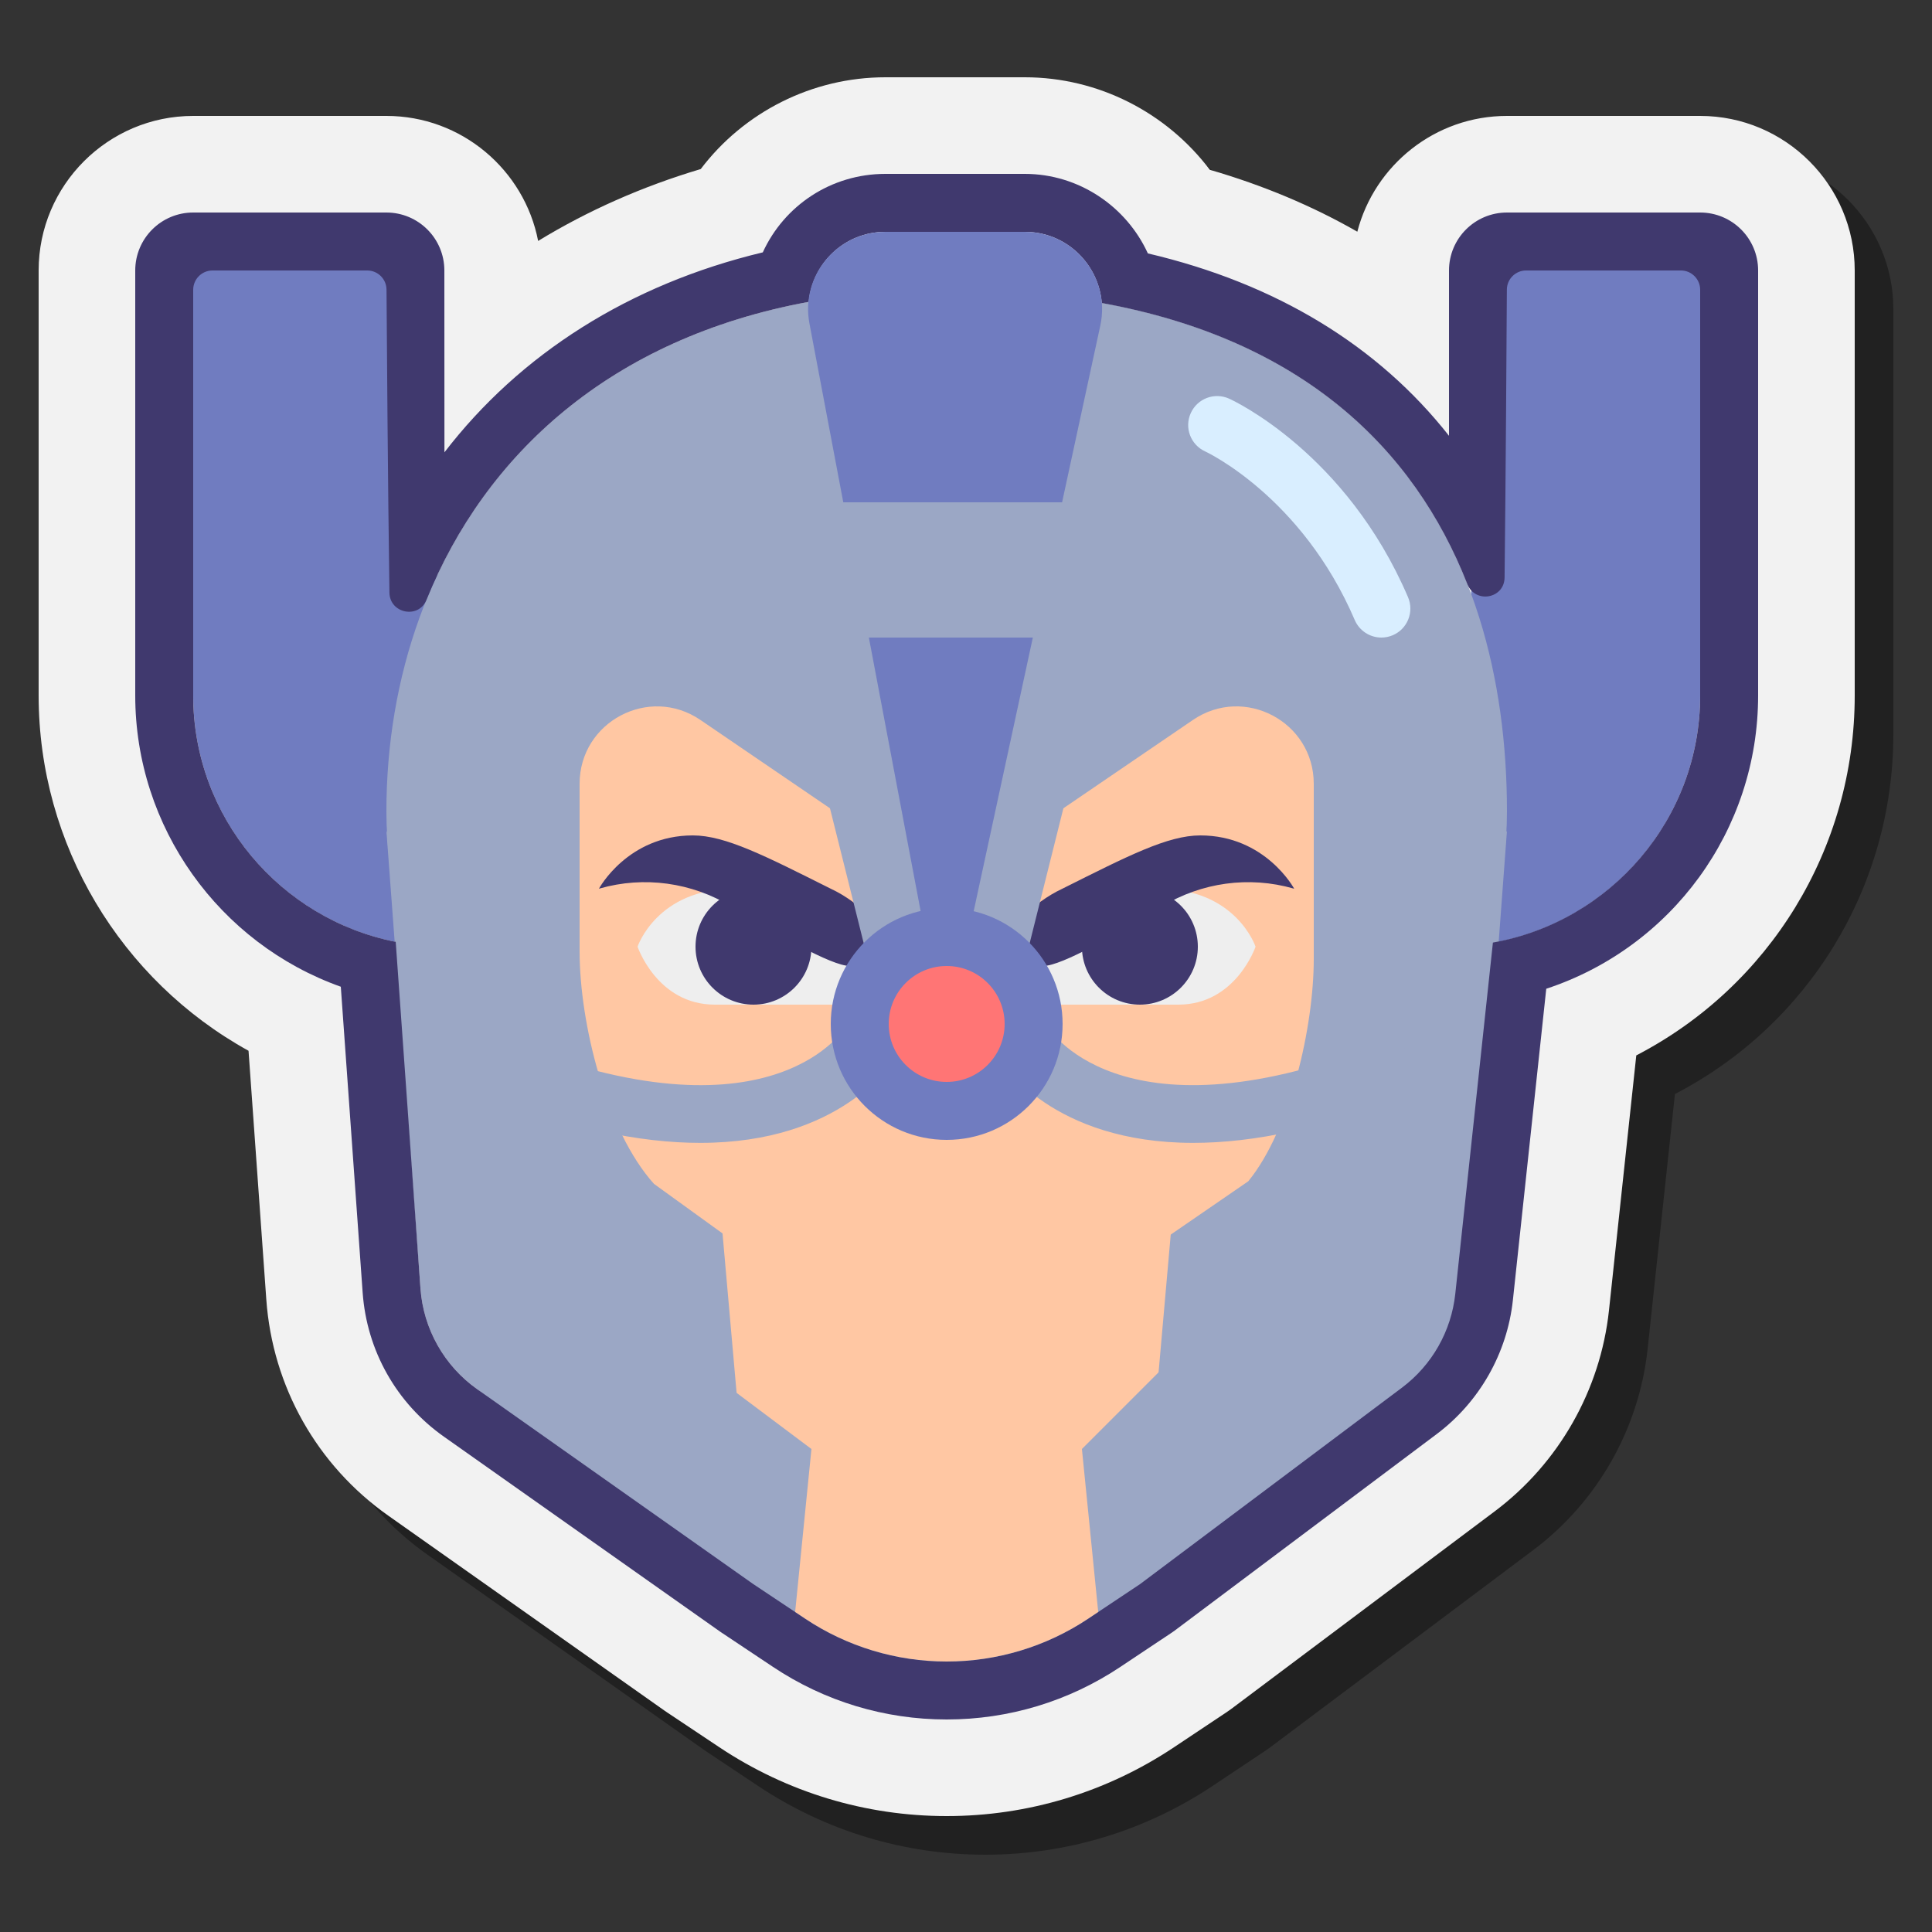 <svg xmlns="http://www.w3.org/2000/svg"  viewBox="0 0 100 100" width="100px" height="100px"><rect x="0" y="0" width="100" height="100" fill="#333333" stroke="none"/><g id="Слой_2"><path d="M90,8H80c-3.719,0-6.853,2.55-7.745,5.993c-2.32-1.33-4.867-2.4-7.634-3.204C62.378,7.819,58.84,6,55.043,6h-7.215 c-3.795,0-7.325,1.804-9.558,4.75c-3.028,0.903-5.848,2.152-8.416,3.721C27,13,25.889,8,22,8H12c-4.411,0-8,3.589-8,8v22 c0,7.714,7,13,10.864,18.388l0.92,12.875c0.322,4.505,2.623,8.582,6.312,11.186l14.291,10.088 c0.063,0.045,0.121,0.084,0.18,0.123l2.668,1.779C42.73,94.768,46.798,96,51,96s8.27-1.232,11.766-3.562l2.672-1.781 c0.12-0.08,0.242-0.166,0.362-0.256l13.565-10.173c3.317-2.488,5.473-6.279,5.915-10.402l1.414-13.199 C93.57,53.067,98,45.943,98,38V16C98,11.589,94.411,8,90,8z" opacity=".35"/><path fill="#f2f2f2" d="M88,6H78c-3.719,0-6.853,2.55-7.745,5.993c-2.32-1.33-4.867-2.4-7.634-3.204C60.378,5.819,56.84,4,53.043,4 h-7.215c-3.795,0-7.325,1.804-9.558,4.75c-3.028,0.903-5.848,2.152-8.416,3.721C27.139,8.789,23.889,6,20,6H10 c-4.411,0-8,3.589-8,8v22c0,7.714,4.253,14.738,10.864,18.388l0.92,12.875c0.322,4.505,2.623,8.582,6.312,11.186l14.291,10.088 c0.063,0.045,0.121,0.084,0.18,0.123l2.668,1.779C40.73,92.768,44.798,94,49,94s8.27-1.232,11.766-3.562l2.672-1.781 c0.12-0.08,0.242-0.166,0.362-0.256l13.565-10.173c3.317-2.488,5.473-6.279,5.915-10.402l1.414-13.199 C91.57,51.067,96,43.943,96,36V14C96,9.589,92.411,6,88,6z"/><path fill="#707cc0" d="M23,49c-7.168,0-13-5.832-13-13V14h10l3,18c0,1.654-1.654,7,0,7V49z"/><path fill="#707cc0" d="M75,49V39c1.654,0,1-5.346,1-7l2-18h10v22C88,43.168,82.168,49,75,49z"/><path fill="#9ba7c5" d="M78,42c0-13.807-7-27-29-27c-20,0-29,13.193-29,27s15.193,37,29,37S78,55.807,78,42z"/><path fill="#ffc7a3" d="M39,82l2.672,1.781C43.842,85.228,46.392,86,49,86h0c2.608,0,5.158-0.772,7.328-2.219L59,82l3-34H36L39,82z"/><path fill="#ffc7a3" d="M39,65l-5.149-3.722C31.372,58.524,30,52.95,30,49.244v-8.675c0-3.214,3.598-5.115,6.253-3.305L52,48L39,65 z"/><path fill="#ffc7a3" d="M59,65l5.609-3.856C66.802,58.464,68,53.108,68,49.646v-9.077c0-3.214-3.598-5.115-6.253-3.305L46,48L59,65 z"/><path fill="#9ba7c5" d="M42,75l-1,10L24.709,71.912c-1.715-1.21-2.796-3.126-2.945-5.22L20,43l10,23L42,75z"/><path fill="#9ba7c5" d="M56,75l1,10l16.291-13.088c1.715-1.21,2.796-3.126,2.945-5.22L78,43L65,66L56,75z"/><path fill="#9ba7c5" d="M36.241,59.155c-3.06,0-6.944-0.727-11.821-2.772l1.16-2.766c13.943,5.846,17.98-0.148,18.145-0.406 l2.562,1.561C46.138,55.02,43.538,59.155,36.241,59.155z"/><path fill="#9ba7c5" d="M61.759,59.155c-7.298,0-9.896-4.136-10.045-4.384l2.562-1.561c0.165,0.258,4.202,6.252,18.145,0.406 l1.16,2.766C68.704,58.428,64.818,59.155,61.759,59.155z"/><path fill="#40396e" d="M53.043,12c2.146,0,3.825,1.669,3.983,3.683c10.344,1.883,16.157,7.508,18.921,14.546 c0.404,1.028,1.917,0.768,1.93-0.337c0.063-5.458,0.104-12.361,0.118-14.899c0.003-0.55,0.45-0.994,1-0.994H87 c0.552,0,1,0.448,1,1v21c0,6.391-4.641,11.708-10.727,12.788l-1.948,18.185c-0.207,1.931-1.207,3.689-2.76,4.854L59,82 l-2.672,1.781C54.158,85.228,51.608,86,49,86s-5.158-0.772-7.328-2.219L39,82L24.709,71.912c-1.715-1.21-2.796-3.127-2.946-5.22 L20.482,48.75C14.516,47.574,10,42.306,10,36V15c0-0.552,0.448-1,1-1h8.006c0.55,0,0.996,0.443,1,0.993 c0.017,2.656,0.07,10.102,0.151,15.683c0.016,1.079,1.51,1.377,1.916,0.376c3.038-7.492,9.49-13.532,19.788-15.428 C42.049,13.633,43.709,12,45.828,12H53.043 M53.043,9h-7.215c-2.81,0-5.238,1.64-6.346,4.062 c-6.918,1.658-12.57,5.269-16.478,10.35L23,14c0-1.657-1.343-3-3-3H10c-1.657,0-3,1.343-3,3v22 c0,6.828,4.356,12.837,10.64,15.073l1.131,15.833c0.215,3.003,1.748,5.721,4.208,7.457L37.27,84.451 c0.022,0.015,0.044,0.03,0.066,0.045l2.672,1.781C42.679,88.059,45.789,89,49,89s6.321-0.941,8.992-2.723l2.672-1.781 c0.046-0.031,0.092-0.063,0.136-0.096l13.564-10.173c2.211-1.659,3.648-4.186,3.943-6.935l1.727-16.114 C86.506,49.044,91,42.985,91,36V14c0-1.657-1.343-3-3-3H78c-1.657,0-3,1.343-3,3v8.557c-3.665-4.658-8.933-7.88-15.587-9.441 C58.303,10.686,55.841,9,53.043,9L53.043,9z"/><path fill="#d9eeff" d="M71.501,33c-0.582,0-1.136-0.34-1.38-0.909c-2.739-6.392-7.692-8.703-7.742-8.726 c-0.754-0.343-1.087-1.231-0.744-1.986c0.343-0.754,1.23-1.087,1.986-0.744c0.246,0.111,6.065,2.826,9.258,10.274 c0.326,0.762-0.026,1.644-0.788,1.97C71.898,32.961,71.698,33,71.501,33z"/><path fill="#eee" d="M44,52c0,0-4.018,0-7,0s-4-3-4-3s1-3,5-3C47,46,44,52,44,52z"/><path fill="#40396e" d="M44,50c1.333,0,2.005-1.625,1.047-2.552C44.476,46.896,43.79,46.369,43,46 c-3.379-1.69-5.449-2.759-7.138-2.759C32.482,43.241,31,46,31,46s0.013-0.004,0.037-0.011c2.3-0.658,4.769-0.316,6.811,0.928 C40.093,48.285,43.01,50,44,50L44,50z"/><circle cx="39" cy="49" r="3" fill="#40396e"/><path fill="#eee" d="M59.987,46c4,0,5,3,5,3s-1.018,3-4,3s-7,0-7,0S53,46,59.987,46z"/><path fill="#40396e" d="M53.987,50c0.99,0,3.907-1.715,6.152-3.082c2.043-1.244,4.512-1.587,6.811-0.928 C66.974,45.996,66.987,46,66.987,46s-1.482-2.759-4.862-2.759c-1.69,0-3.759,1.069-7.138,2.759 c-0.79,0.369-1.476,0.896-2.047,1.448C51.982,48.375,52.654,50,53.987,50L53.987,50z"/><circle cx="59" cy="49" r="3" fill="#40396e"/><polygon fill="#9ba7c5" points="52,54 46,54 42,38 56,38"/><path fill="#707cc0" d="M50,49h-2l-6.103-32.256C41.431,14.28,43.321,12,45.828,12h7.215c2.55,0,4.448,2.353,3.91,4.845L50,49z"/><circle cx="49" cy="53" r="6" fill="#707cc0"/><circle cx="49" cy="53" r="3" fill="#ff7575"/><rect width="18" height="7" x="40" y="26" fill="#9ba7c5"/></g></svg>